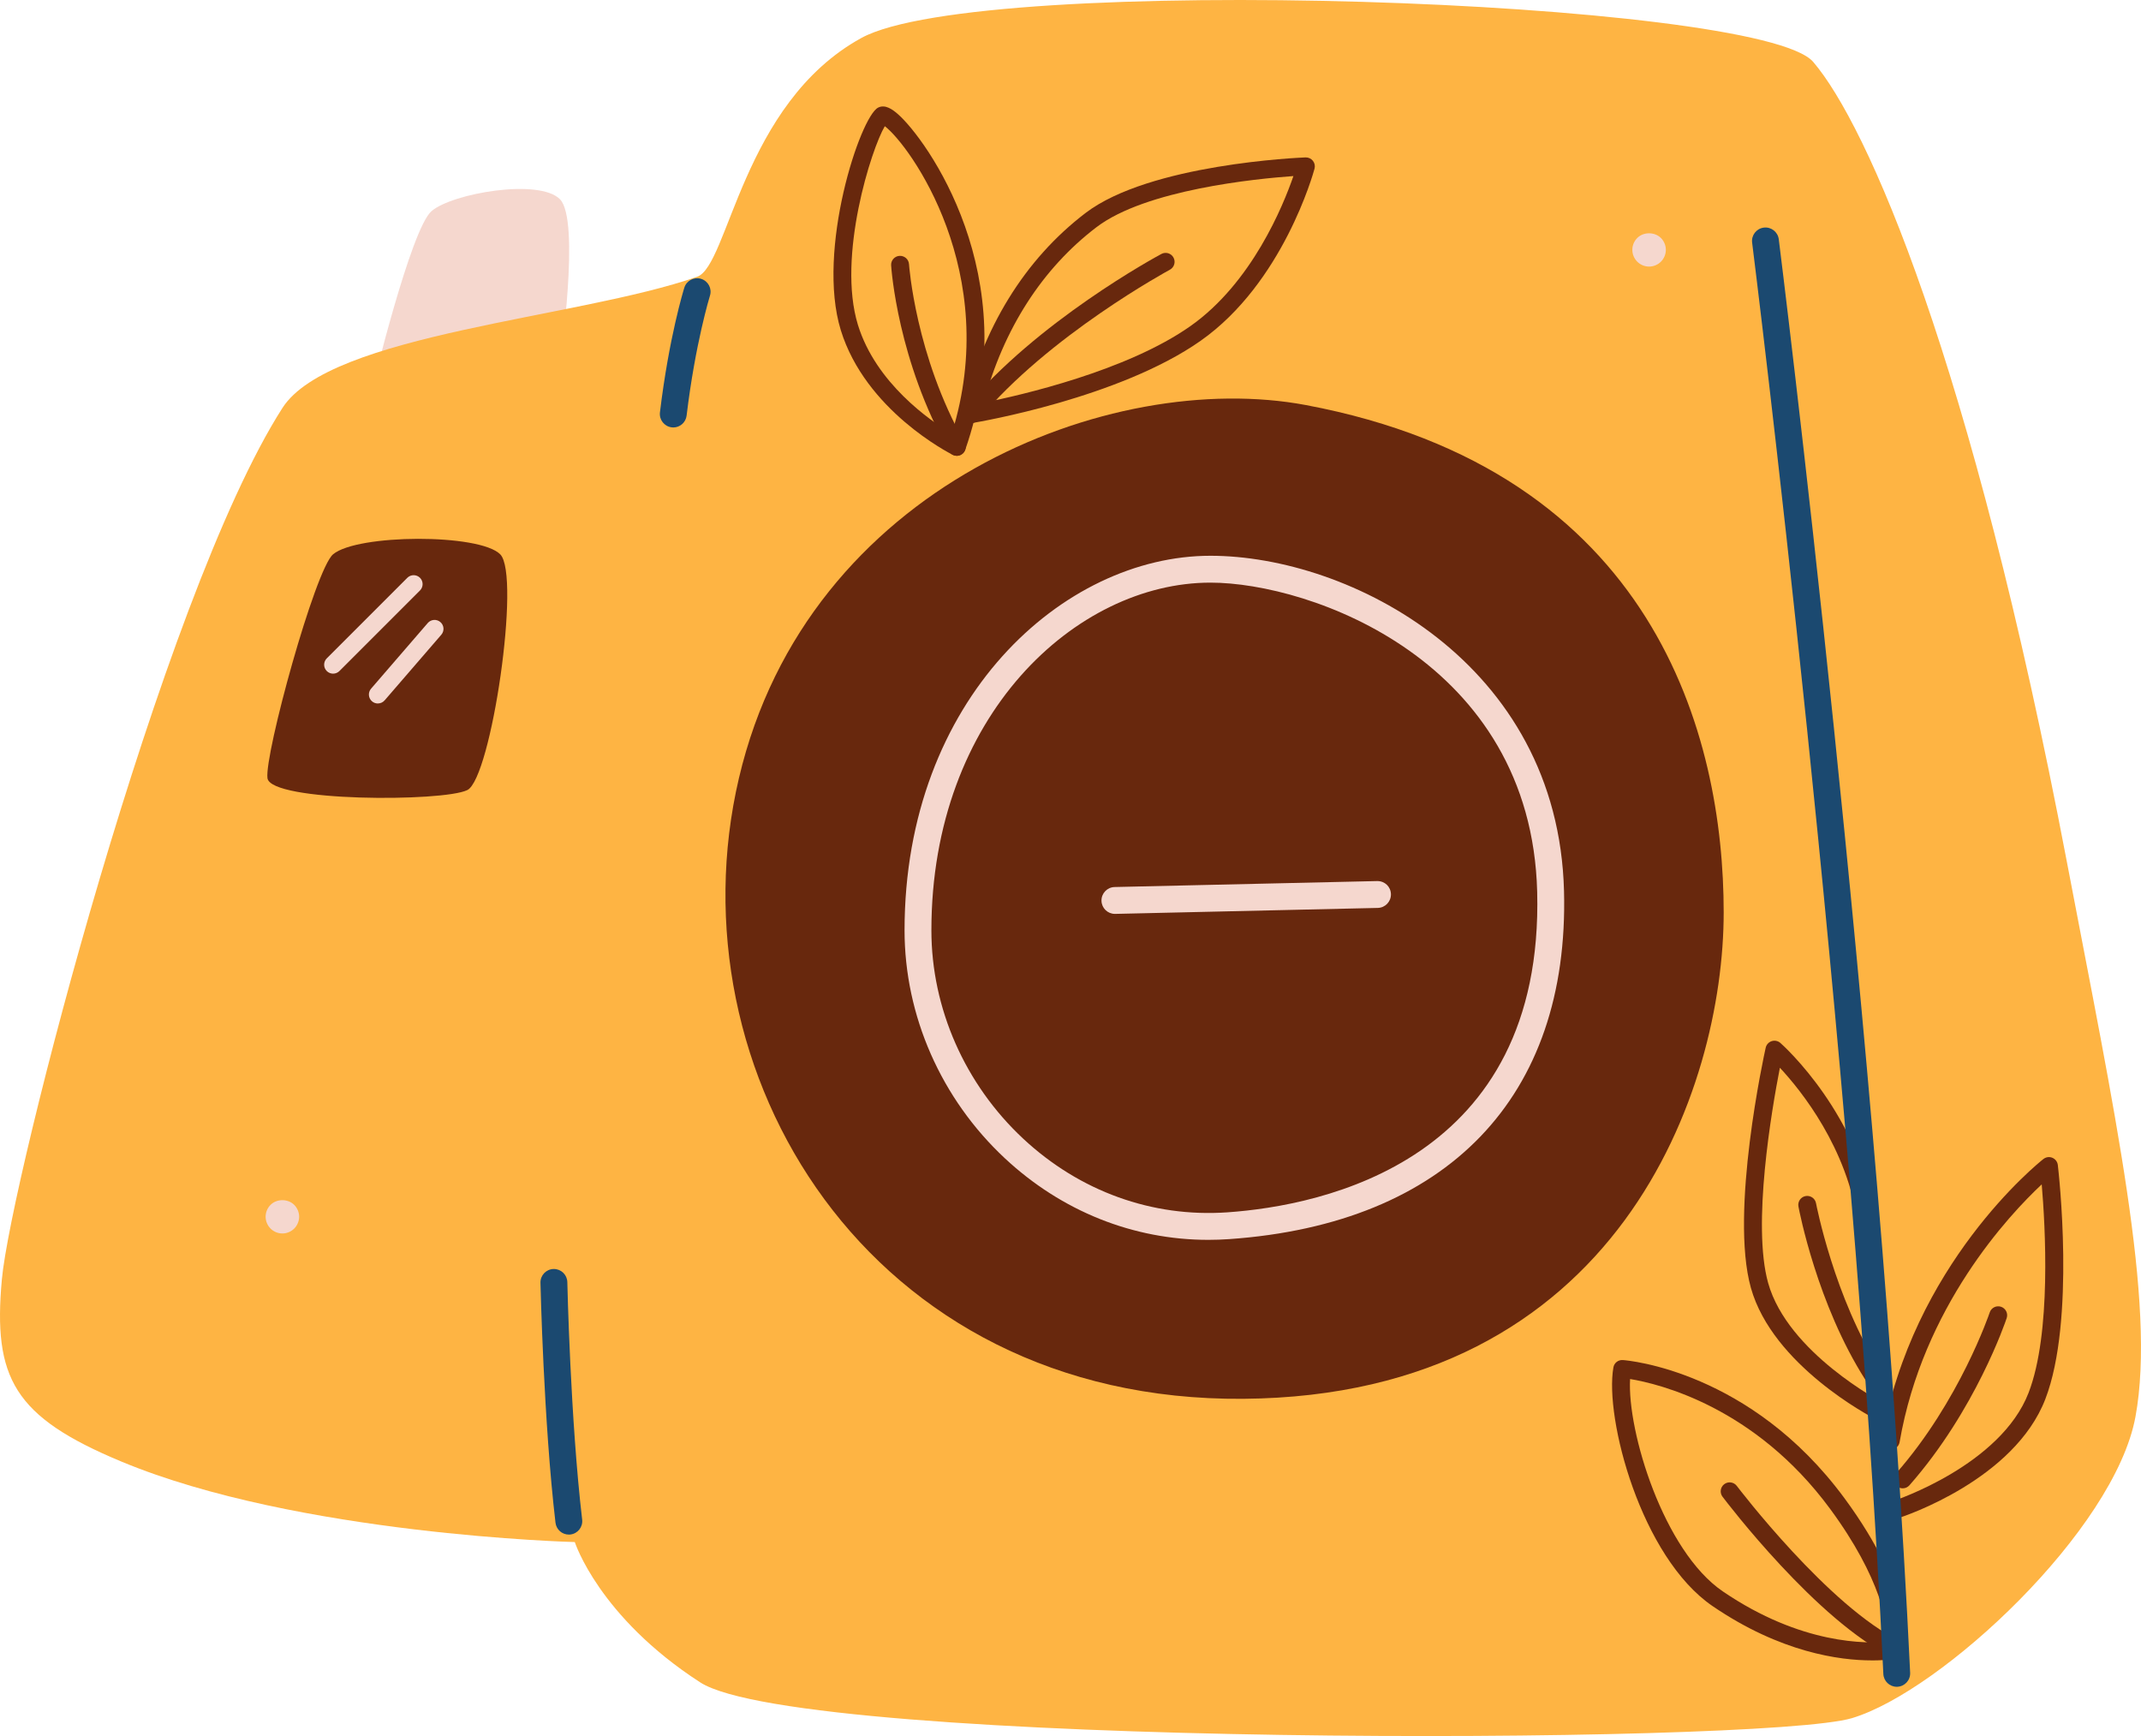 <svg id="_лой_2" xmlns="http://www.w3.org/2000/svg" width="1080" height="875.69" viewBox="0 0 1080 875.69"><g id="Travelling17_420242446"><g id="Travelling17_420242446-2"><path d="M187.59 196.8s19.57-81.29 30.11-90.32c10.54-9.03 54.19-16.56 64.73-6.02 10.54 10.54.0 82.79.0 82.79l-94.83 13.55z" fill="#f5d7ce"/><path d="M351.67 139.6c15.88-5.56 22.58-87.31 82.79-120.42C494.67-13.94 887.55-.39 914.64 31.22c27.1 31.61 79.56 149.36 127.95 403.42 24.08 126.44 45.16 222.78 34.62 279.98-10.54 57.2-97.84 138.49-143 152.03-45.16 13.55-529.86 15.05-581.04-18.06-51.18-33.12-63.22-70.75-63.22-70.75.0.0-139.77-3.54-228.8-40.64C6.96 714.62-3.58 695.05.94 645.37c4.52-49.67 80.16-343.7 141.5-439.54 24.08-37.63 149.02-45.16 209.23-66.23z" fill="#feb443"/><g><path d="M658.75 204.32c-98.35-18.49-251.38 40.64-286 188.16-34.62 147.52 64.73 314.6 254.39 313.1 189.67-1.51 242.35-156.55 242.35-245.36s-34.62-222.78-210.74-255.9z" fill="#68280d"/><path d="M168.02 279.59c12.29-10.24 73.76-10.54 84.3.0 10.54 10.54-4.52 112.9-16.56 118.92-12.04 6.02-99.35 6.02-100.85-6.02-1.51-12.04 24.08-105.37 33.12-112.9z" fill="#68280d"/></g><g><path d="M168.02 339.8c-1.16.0-2.31-.44-3.19-1.32-1.76-1.76-1.76-4.62.0-6.39l40.64-40.64c1.76-1.76 4.62-1.76 6.39.0 1.76 1.76 1.76 4.62.0 6.39l-40.64 40.64c-.88.88-2.04 1.32-3.19 1.32z" fill="#f5d7ce"/><path d="M190.6 354.85c-1.05.0-2.1-.36-2.95-1.1-1.89-1.63-2.1-4.48-.47-6.37l28.6-33.12c1.63-1.89 4.49-2.09 6.37-.47 1.89 1.63 2.1 4.48.47 6.37l-28.6 33.12c-.89 1.03-2.15 1.56-3.42 1.56z" fill="#f5d7ce"/></g><g><g><path d="M482.63 229.91c-.69.0-1.39-.16-2.02-.48-1.79-.9-44.02-22.4-56.49-62.92-12.43-40.42 9.82-107.72 18.86-112.24 3.52-1.76 7.2.87 10.02 3.35 14.12 12.42 64.52 81.58 33.9 169.27-.43 1.23-1.36 2.21-2.57 2.7-.55.22-1.12.33-1.7.33zm-36.3-166.25c-6.66 11.11-24.18 65.68-13.57 100.19 9.04 29.39 36.39 48.33 47.32 54.91 25.5-81.15-21.25-145.64-33.75-155.1z" fill="#68280d"/><path d="M482.63 229.91c-1.57.0-3.1-.82-3.93-2.29-25.8-45.54-29.05-91.81-29.18-93.76-.16-2.49 1.72-4.64 4.22-4.8 2.52-.14 4.64 1.73 4.8 4.21.03.46 3.28 46.22 28.02 89.89 1.23 2.17.47 4.93-1.7 6.16-.71.4-1.47.59-2.22.59z" fill="#68280d"/><path d="M490.15 213.36c-1.24.0-2.43-.51-3.29-1.42-1.03-1.1-1.45-2.64-1.11-4.11 9.76-42.29 31.16-77.02 61.87-100.42 32.37-24.67 107.75-27.89 110.94-28.01 1.41-.06 2.81.58 3.71 1.7.9 1.12 1.2 2.61.83 3.99-.63 2.34-15.96 57.61-57.46 86.81-41.01 28.86-111.76 40.91-114.75 41.4-.25.04-.49.06-.74.06zm162.29-124.55c-18.95 1.35-74.46 6.83-99.34 25.79-27.38 20.86-46.95 51.36-56.87 88.51 18.81-3.77 72.09-15.98 104.22-38.59 31.04-21.84 46.84-60.75 51.99-75.7z" fill="#68280d"/><path d="M490.15 213.36c-1.01.0-2.03-.34-2.88-1.04-1.92-1.59-2.19-4.44-.6-6.36 36.27-43.83 96.64-76.5 99.19-77.87 2.2-1.18 4.93-.35 6.11 1.85 1.18 2.2.35 4.93-1.84 6.11-.61.33-61.37 33.23-96.5 75.67-.9 1.08-2.18 1.64-3.48 1.64z" fill="#68280d"/></g><g><path d="M944.29 837.53c-16.38.0-46.11-4.01-80.36-27.36-36.14-24.64-54.6-94.74-50.07-120.42.4-2.28 2.38-3.87 4.78-3.72 2.6.19 64.33 5.41 111.68 69.56 35.45 48.03 31.12 76.04 30.92 77.21-.31 1.82-1.71 3.27-3.51 3.65-.56.12-5.39 1.09-13.44 1.09zm12.5-5.51h0zm0 0h0zM822.28 695.6c-1.53 26.41 16.89 86.75 46.74 107.1 39.72 27.08 73 26.43 83.44 25.37-.15-8.18-3.22-31.66-29.4-67.13-37.91-51.37-86.27-62.95-100.78-65.34z" fill="#68280d"/><path d="M956.79 836.54c-.65.0-1.32-.14-1.95-.45-38.18-18.33-84.01-78.57-85.94-81.13-1.5-1.99-1.11-4.82.88-6.32 1.99-1.51 4.82-1.11 6.33.88.46.61 46.44 61.05 82.64 78.43 2.25 1.08 3.2 3.78 2.12 6.02-.78 1.62-2.39 2.56-4.07 2.56z" fill="#68280d"/><path d="M947.76 716.12c-.7.0-1.4-.16-2.06-.5-2.1-1.08-51.55-26.94-62.49-66.02-10.72-38.28 6.72-117.75 7.47-121.11.35-1.56 1.5-2.82 3.02-3.32 1.51-.49 3.19-.15 4.39.91 1.65 1.46 40.46 36.34 48.14 90.05.35 2.47-1.36 4.76-3.83 5.11-2.48.36-4.76-1.36-5.11-3.83-5.48-38.39-28.56-67.12-39.45-78.82-4.17 21.37-14.11 79.32-5.92 108.57 9.87 35.26 57.45 60.18 57.93 60.43 2.22 1.14 3.09 3.87 1.94 6.08-.8 1.55-2.38 2.45-4.02 2.45z" fill="#68280d"/><path d="M944.76 698.06c-1.49.0-2.95-.73-3.81-2.08-24.28-37.94-33.38-85.4-33.75-87.4-.46-2.45 1.15-4.81 3.6-5.27 2.45-.44 4.81 1.15 5.27 3.61.09.47 9.17 47.78 32.48 84.2 1.34 2.1.73 4.89-1.37 6.24-.75.48-1.6.71-2.43.71z" fill="#68280d"/><path d="M956.79 765.8c-1.91.0-3.67-1.21-4.3-3.12-.77-2.37.53-4.92 2.9-5.69.53-.17 53.84-17.89 67.93-54.53 11.55-30.03 8.39-84.02 6.6-105.04-16.52 15.47-59.91 61.71-71.69 130.01-.42 2.46-2.75 4.13-5.22 3.68-2.46-.42-4.11-2.76-3.68-5.22 15.17-88 78.73-139.13 81.43-141.26 1.28-1.01 3.01-1.26 4.52-.63 1.51.62 2.57 2.02 2.76 3.64.37 3.18 8.99 78.33-6.29 118.05-15.65 40.68-71.21 59.11-73.57 59.88-.46.15-.93.22-1.39.22z" fill="#68280d"/><path d="M959.8 750.74c-1.06.0-2.13-.37-2.98-1.12-1.87-1.65-2.06-4.5-.41-6.37 32.14-36.52 47.13-80.79 47.28-81.24.79-2.36 3.33-3.65 5.71-2.86 2.36.79 3.64 3.35 2.85 5.71-.63 1.88-15.73 46.46-49.06 84.35-.9 1.01-2.14 1.53-3.39 1.53z" fill="#68280d"/></g></g><g><path d="M562.4 460.98c-3.67.0-6.69-2.93-6.77-6.62-.08-3.74 2.88-6.84 6.62-6.93l132.46-3.01c3.88-.04 6.84 2.88 6.93 6.62.08 3.74-2.88 6.84-6.62 6.93l-132.46 3.01c-.05.0-.11.0-.16.0z" fill="#f5d7ce"/><path d="M609.55 625.4c-37.86.0-73.96-14.38-102.62-41.1-32.18-30.01-50.64-71.94-50.64-115.05.0-116.69 80.09-188.91 154.29-188.91 70.19.0 175.41 53.77 178.37 169.17 2.66 103.83-58.89 167.81-168.86 175.52-3.53.25-7.04.37-10.54.37zm1.03-331.51c-67.69.0-140.75 67.05-140.75 175.36.0 39.36 16.89 77.68 46.33 105.14 28.54 26.6 65.11 39.76 102.97 37.13 48.15-3.38 159.75-25.89 156.28-161.66-2.99-116.7-114.45-155.97-164.83-155.97z" fill="#f5d7ce"/></g><g><path d="M956.79 850.84c-3.59.0-6.59-2.82-6.76-6.45-14.87-312.24-65.67-717.95-66.19-722.01-.47-3.71 2.16-7.1 5.87-7.57 3.73-.46 7.1 2.16 7.57 5.87.51 4.07 51.38 410.31 66.27 723.06.18 3.74-2.71 6.91-6.44 7.09-.11.0-.22.0-.33.0z" fill="#1b4970"/><path d="M339.64 215.61c-.27.0-.54-.02-.82-.05-3.71-.45-6.36-3.82-5.92-7.53 4.54-37.82 11.98-61.92 12.3-62.93 1.11-3.57 4.92-5.56 8.48-4.44 3.57 1.11 5.57 4.91 4.45 8.48-.07.24-7.4 24.03-11.78 60.51-.41 3.44-3.34 5.97-6.72 5.97z" fill="#1b4970"/><path d="M286.93 774.07c-3.39.0-6.31-2.54-6.72-5.98-5.99-50.91-7.56-120.37-7.58-121.07-.08-3.74 2.88-6.84 6.63-6.92.05.0.1.0.15.0 3.67.0 6.69 2.94 6.77 6.63.01.69 1.57 69.52 7.48 119.78.44 3.72-2.22 7.08-5.94 7.52-.27.03-.53.05-.8.05z" fill="#1b4970"/></g><g><path d="M831.87 134.47c-2.26.0-4.4-.9-5.98-2.48-1.57-1.58-2.48-3.72-2.48-5.97s.9-4.4 2.48-5.97c3.1-3.16 8.8-3.16 11.95.0 1.58 1.58 2.48 3.78 2.48 5.97s-.9 4.4-2.48 5.97c-1.57 1.58-3.78 2.48-5.97 2.48z" fill="#f5d7ce"/><path d="M142.45 622.18c-2.26.0-4.4-.9-5.98-2.48-1.57-1.58-2.48-3.72-2.48-5.97s.9-4.4 2.48-5.97c3.1-3.16 8.8-3.16 11.95.0 1.58 1.58 2.48 3.78 2.48 5.97s-.9 4.4-2.48 5.97c-1.57 1.58-3.78 2.48-5.97 2.48z" fill="#f5d7ce"/></g></g></g></svg>